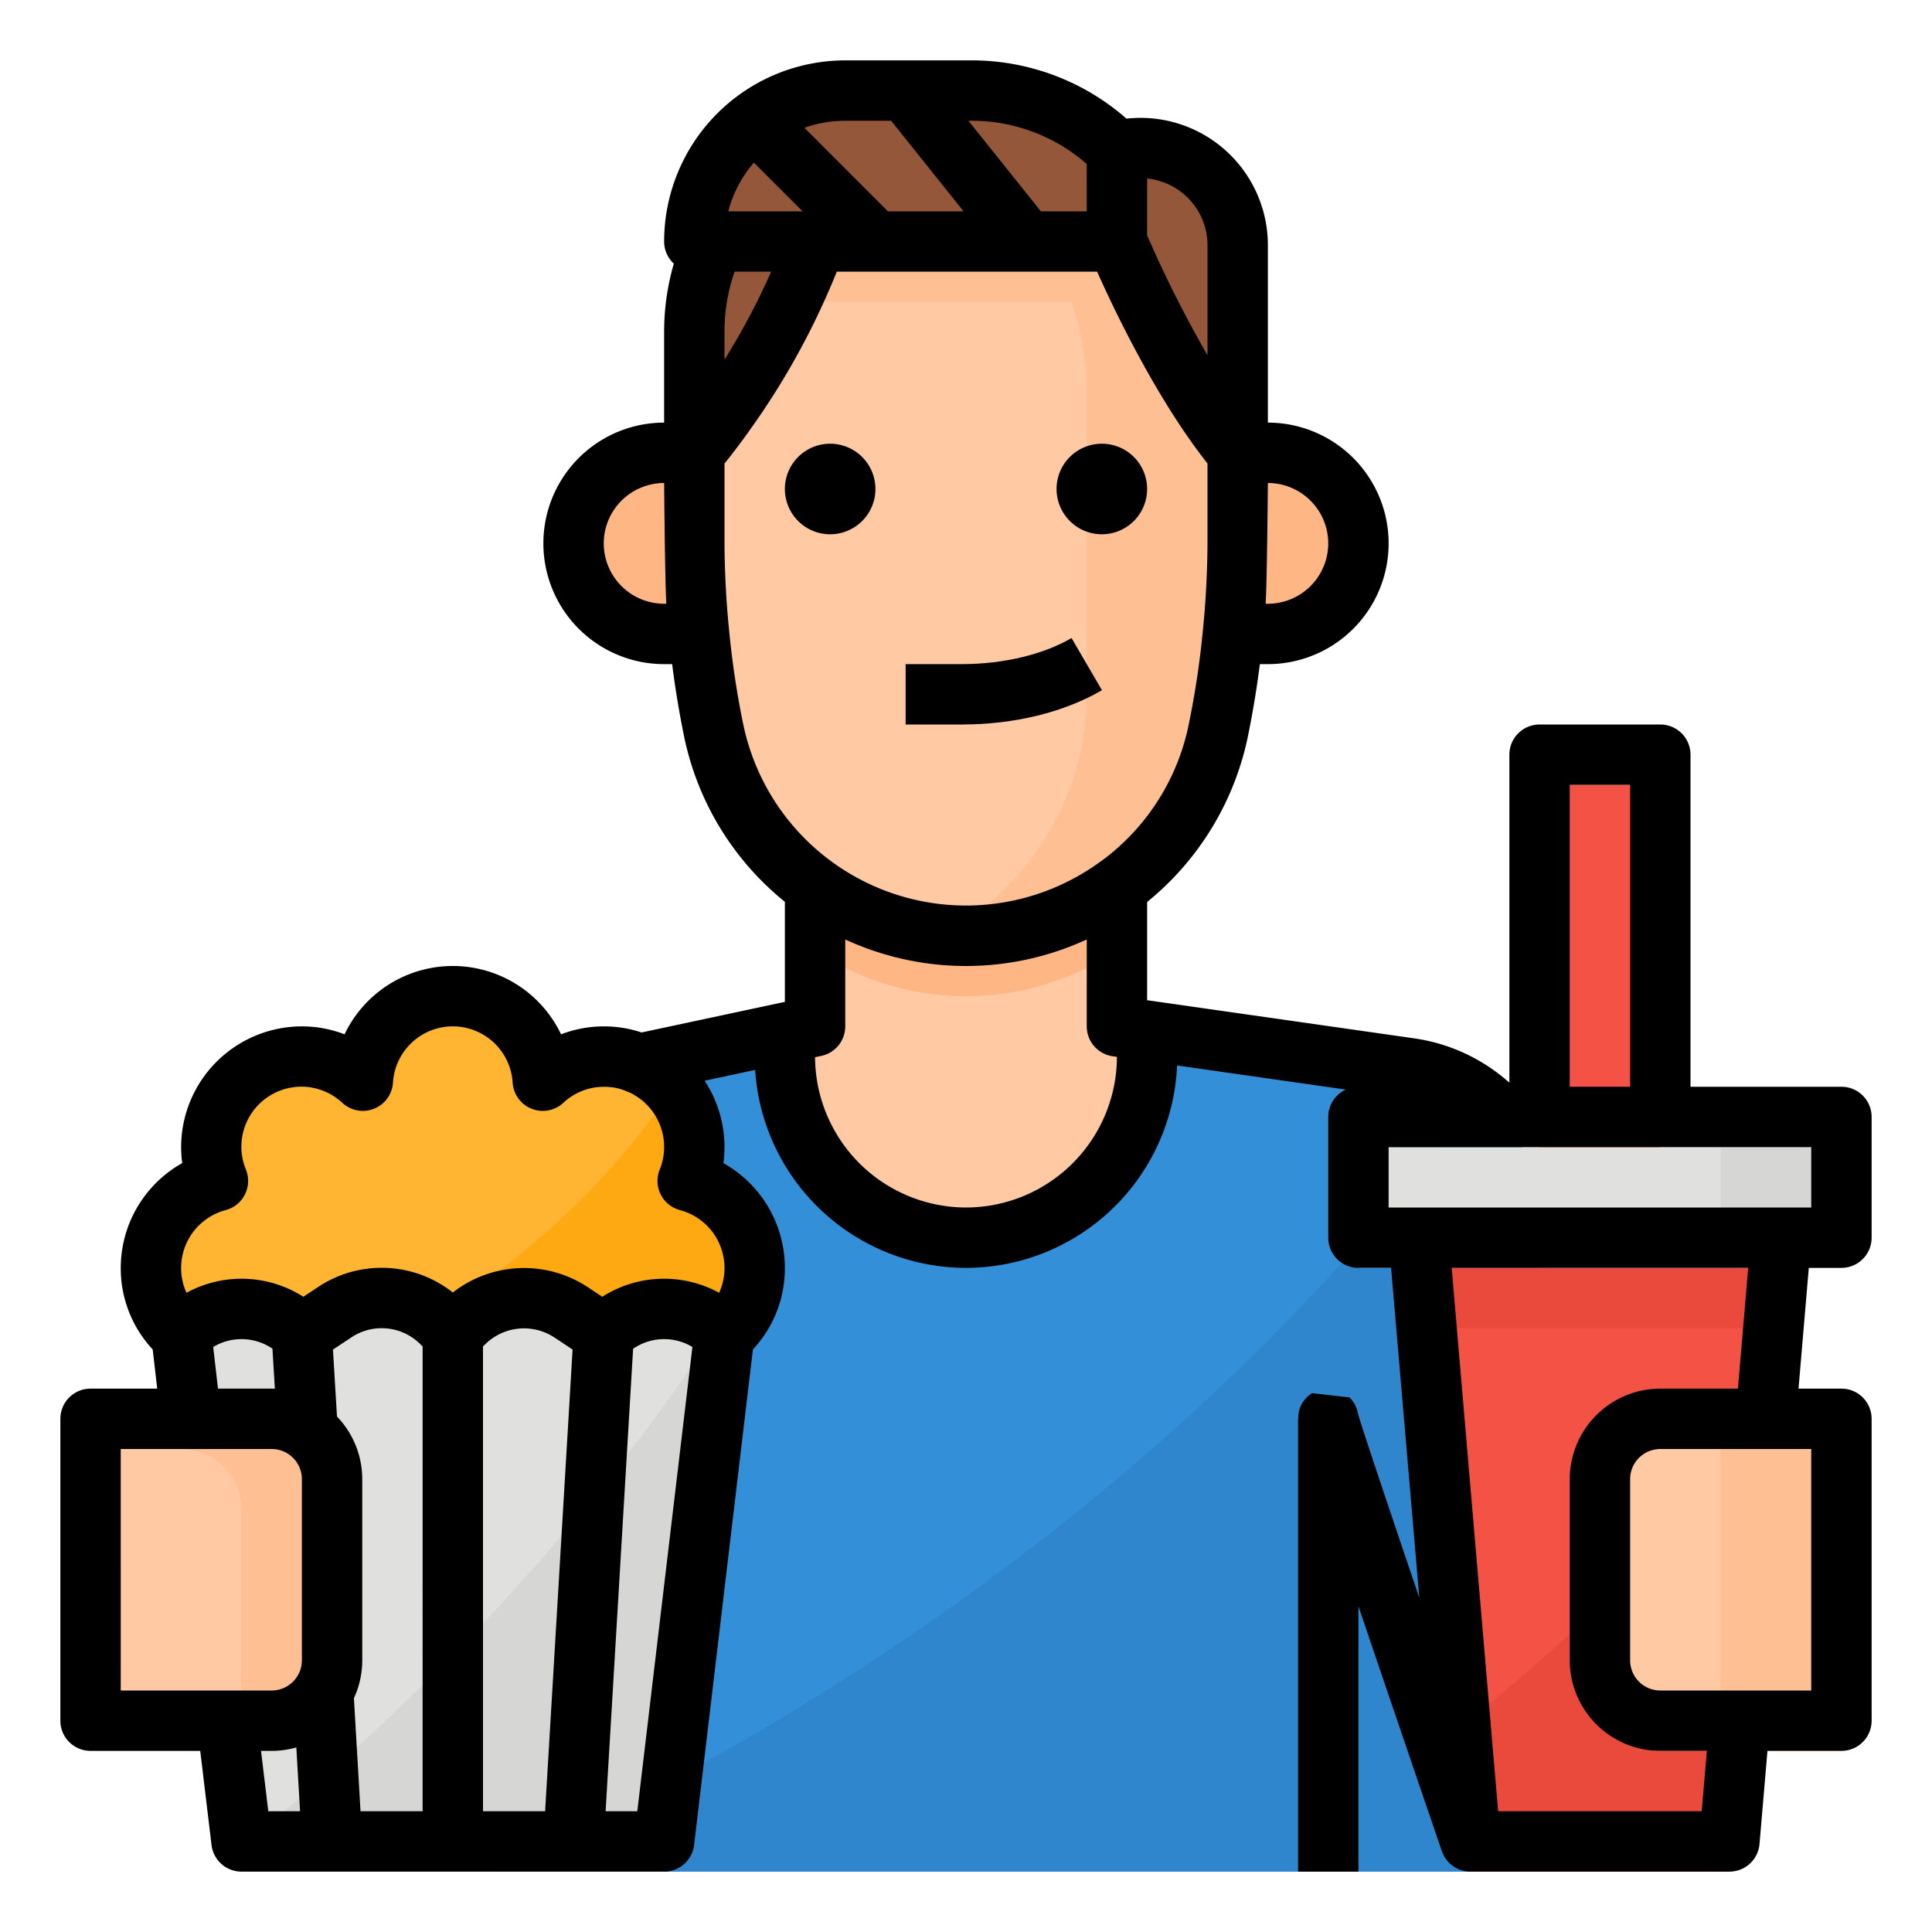 <svg height="512" viewBox="0 0 512 512" width="512" xmlns="http://www.w3.org/2000/svg"><g id="Filled_outline" data-name="Filled outline"><path d="m408 496v-173.309a40 40 0 0 0 -34.343-39.6l-77.657-11.091v-48h-80v48l-80.381 17.224a40 40 0 0 0 -31.619 39.112v167.664" fill="#fec9a3"/><path d="m296 251.859v-27.859h-80v27.859a71.963 71.963 0 0 0 80 0z" fill="#feb784"/><path d="m408 322.69v173.31h-304v-167.66a40.012 40.012 0 0 1 31.62-39.12l72.38-15.51v6.29a48 48 0 0 0 96 0v-6.86l69.66 9.95a39.978 39.978 0 0 1 34.34 39.6z" fill="#348fd9"/><path d="m408 322.69v173.31h-278.25c79.74-36.37 183.9-100.03 262.13-205.41a40.025 40.025 0 0 1 16.12 32.1z" fill="#3086cd"/><path d="m328 109.59v32.83a258.2 258.2 0 0 1 -5.02 50.67 68.291 68.291 0 0 1 -66.98 54.91q-3.24 0-6.41-.3a68.315 68.315 0 0 1 -60.57-54.61q-2.505-12.525-3.76-25.21t-1.26-25.46v-32.83a72.018 72.018 0 0 1 61.59-71.25 72.885 72.885 0 0 1 10.41-.75 72.006 72.006 0 0 1 72 72z" fill="#fec9a3"/><path d="m328 109.59v32.83a258.2 258.2 0 0 1 -5.02 50.67 68.291 68.291 0 0 1 -66.98 54.91q-3.24 0-6.41-.3a72 72 0 0 0 38.41-63.7v-80a72.107 72.107 0 0 0 -42.41-65.66 72.885 72.885 0 0 1 10.41-.75 72.006 72.006 0 0 1 72 72z" fill="#fec093"/><path d="m208 64h88v16h-88z" fill="#fec093"/><path d="m184 120h-8a24 24 0 0 0 0 48h9.273q-1.268-12.746-1.273-25.584z" fill="#feb784"/><path d="m336 120h-8v22.416q0 12.824-1.273 25.584h9.273a24 24 0 0 0 0-48z" fill="#feb784"/><g fill="#95573a"><path d="m184 120v-32c0-26.51 17.909-48 40-48l-1.408 5.068c-7.842 28.232-21.055 53.888-38.592 74.932z"/><path d="m328 120v-55.015a25.754 25.754 0 0 0 -32-24.985v24s14.463 34.956 32 56z"/><path d="m296 64h-112a40 40 0 0 1 40-40h33.373a54.626 54.626 0 0 1 38.627 16z"/></g><path d="m200 344a24.006 24.006 0 0 1 -24 24h-112a23.946 23.946 0 0 1 -6.24-47.08 23.923 23.923 0 0 1 38.41-26.56 23.878 23.878 0 0 1 47.66 0 23.921 23.921 0 0 1 38.41 26.56 23.949 23.949 0 0 1 17.76 23.08z" fill="#ffb531"/><path d="m200 344a24.006 24.006 0 0 1 -24 24h-98.9c35-14.66 71.61-37.91 97.86-74.76a23.84 23.84 0 0 1 7.28 27.68 23.949 23.949 0 0 1 17.76 23.08z" fill="#ffa912"/><path d="m192 361.51-16 134.49h-112l-.72-6.07-15.28-128.42a22.621 22.621 0 0 1 32 0l8.57-5.71a22.627 22.627 0 0 1 28.55 2.83l2.88 2.88 2.88-2.88a22.627 22.627 0 0 1 28.55-2.83l8.57 5.71a22.625 22.625 0 0 1 32 0z" fill="#e0e0de"/><path d="m192 361.51-16 134.49h-112l-.72-6.07c38.34-30.88 84.47-75.08 123.19-132.48a22.373 22.373 0 0 1 5.53 4.06z" fill="#d6d6d4"/><path d="m72 464h-48v-80h48a16 16 0 0 1 16 16v48a16 16 0 0 1 -16 16z" fill="#fec9a3"/><path d="m72 384h-24.014a16 16 0 0 1 16 16v48a16 16 0 0 1 -16 16h24.014a16 16 0 0 0 16-16v-48a16 16 0 0 0 -16-16z" fill="#fec093"/><path d="m472 336-1.37 16-2.2 25.63-10.14 118.37h-68.58l-3.24-37.85-9.1-106.15-1.37-16z" fill="#f35244"/><path d="m360 304h128v32h-128z" fill="#e0e0de"/><path d="m456 304h32v32h-32z" fill="#d6d6d4"/><path d="m408 208h32v96h-32z" fill="#f35244"/><path d="m468.43 377.63-10.14 118.37h-68.58l-3.24-37.85a533.411 533.411 0 0 0 81.96-80.52z" fill="#ea4a3b"/><path d="m472 336-1.37 16h-93.26l-1.37-16z" fill="#ea4a3b"/><path d="m440 384h48v80h-48a16 16 0 0 1 -16-16v-48a16 16 0 0 1 16-16z" fill="#fec9a3"/><path d="m456 384h32v80h-32z" fill="#fec093"/><path d="m488 336a8 8 0 0 0 8-8v-32a8 8 0 0 0 -8-8h-40v-88a8 8 0 0 0 -8-8h-32a8 8 0 0 0 -8 8v86.924a48 48 0 0 0 -25.212-11.75l-70.788-10.112v-26.03c.132-.107.264-.21.4-.321a76.454 76.454 0 0 0 26.4-44.011c1.3-6.433 2.309-12.614 3.075-18.7h2.125a32 32 0 0 0 0-64v-47.016a33.743 33.743 0 0 0 -37.469-33.541 62.149 62.149 0 0 0 -41.158-15.443h-33.373a48.054 48.054 0 0 0 -48 48 7.974 7.974 0 0 0 2.569 5.863 64.872 64.872 0 0 0 -2.569 18.137v24a32 32 0 0 0 0 64h2.124c.769 6.108 1.777 12.282 3.076 18.71a76.026 76.026 0 0 0 26.8 44.28v26.515l-37.97 8.109a31.691 31.691 0 0 0 -21.342.491 31.781 31.781 0 0 0 -57.376 0 31.458 31.458 0 0 0 -11.312-2.105 32.036 32.036 0 0 0 -32 32 31.261 31.261 0 0 0 .288 4.236 31.882 31.882 0 0 0 -16.288 27.764 31.486 31.486 0 0 0 8.463 21.611l1.2 10.389h-17.663a8 8 0 0 0 -8 8v80a8 8 0 0 0 8 8h29.063l2.994 24.953a8 8 0 0 0 7.943 7.047h112a8 8 0 0 0 7.944-7.058l15.584-131.321a31.492 31.492 0 0 0 8.472-21.621 31.882 31.882 0 0 0 -16.288-27.764 31.261 31.261 0 0 0 .288-4.236 31.97 31.97 0 0 0 -5.266-17.6l13.388-2.862a56.061 56.061 0 0 0 55.878 52.462 56.062 56.062 0 0 0 55.94-53.641l44.7 6.386a8 8 0 0 0 -4.64 7.255v32a8 8 0 0 0 8 8h8.655l7.475 87.426c-8.289-24.458-15.139-44.878-16.232-48.7a7.987 7.987 0 0 0 -2.242-4.386l-9.9-1.136a7.5 7.5 0 0 0 -3.695 6.796h-.061v120h16v-70.325q1.465 4.325 3.058 9.018c9.385 27.65 18.958 55.619 19.053 55.9h.007a8 8 0 0 0 7.562 5.407h68.64a8 8 0 0 0 7.971-7.322l2.1-24.678h19.609a8 8 0 0 0 8-8v-80a8 8 0 0 0 -8-8h-11.371l2.72-32zm-72-128h16v80h-16zm-64-64a16.019 16.019 0 0 1 -16 16h-.594c.382-5.744.594-32 .594-32a16.019 16.019 0 0 1 16 16zm-32-79.016v29.151a315.751 315.751 0 0 1 -16-31.768v-15.06a17.78 17.78 0 0 1 16 17.677zm-32-21.518v12.534h-12.155l-19.2-24h.728a46.284 46.284 0 0 1 30.627 11.466zm-51.845-11.466 19.2 24h-20.041l-22.114-22.119a31.853 31.853 0 0 1 10.8-1.881zm-44.155 56a48.211 48.211 0 0 1 2.678-16h9.7a186.691 186.691 0 0 1 -12.378 23.306zm7.79-44.9 12.9 12.9h-19.678a31.944 31.944 0 0 1 6.778-12.9zm-39.79 100.9a16.019 16.019 0 0 1 16-16s.212 26.27.593 32h-.593a16.019 16.019 0 0 1 -16-16zm36.882 47.536a232.128 232.128 0 0 1 -3.645-24.361 241.2 241.2 0 0 1 -1.237-24.775v-19.548c2.229-2.769 4.372-5.6 6.477-8.556a200.615 200.615 0 0 0 23.283-42.296h68.99c4.537 10.166 15.768 33.778 29.25 50.832v19.568a241.669 241.669 0 0 1 -1.244 24.848 231.879 231.879 0 0 1 -3.641 24.3 59.6 59.6 0 0 1 -20.9 34.818l-.1.084c-.8.674-1.75 1.355-2.8 2.106a60.295 60.295 0 0 1 -94.429-37.023zm-140.382 165.433a14.526 14.526 0 0 1 15.7.444l.638 10.608c-.278-.009-.554-.021-.834-.021h-14.235zm87.962 123.031h-16.462v-123.167l.537-.536a14.645 14.645 0 0 1 18.48-1.791l4.723 3.134zm-32.462 0h-16.454l-1.752-29.967a23.85 23.85 0 0 0 2.206-10.033v-48a23.912 23.912 0 0 0 -6.694-16.6l-1.067-17.743 4.733-3.14a14.47 14.47 0 0 1 18.491 1.783l.537.536zm-80-96h40a8.009 8.009 0 0 1 8 8v48a8.009 8.009 0 0 1 -8 8h-40zm37.177 80h2.823a23.941 23.941 0 0 0 6.53-.91l.989 16.91h-8.419zm99.716 16h-8.4l7.291-122.57a14.525 14.525 0 0 1 15.712-.469zm23.107-144a15.928 15.928 0 0 1 -1.419 6.6 30.461 30.461 0 0 0 -30.973 1.054l-3.717-2.466a30.694 30.694 0 0 0 -35.891 1.336 30.431 30.431 0 0 0 -35.862-1.35l-3.745 2.484a30.461 30.461 0 0 0 -30.974-1.058 15.881 15.881 0 0 1 10.394-21.913 8 8 0 0 0 5.375-10.7 15.9 15.9 0 0 1 25.541-17.715 8 8 0 0 0 13.411-5.311 15.887 15.887 0 0 1 31.72 0 8 8 0 0 0 13.411 5.311 15.8 15.8 0 0 1 10.729-4.272 14.734 14.734 0 0 1 6.11 1.23q.307.137.632.247a15.942 15.942 0 0 1 8.07 20.512 8 8 0 0 0 5.375 10.7 15.878 15.878 0 0 1 11.813 15.311zm64-16a40.065 40.065 0 0 1 -40-39.827l1.64-.344a8 8 0 0 0 6.36-7.829v-23.033a76.331 76.331 0 0 0 64 0v23.033a8 8 0 0 0 6.869 7.92l1.129.161a40.044 40.044 0 0 1 -39.998 39.919zm112-16h112v16h-112zm112 144h-40a8.009 8.009 0 0 1 -8-8v-48a8.009 8.009 0 0 1 8-8h40zm-19.429-80h-20.571a24.027 24.027 0 0 0 -24 24v48a24.027 24.027 0 0 0 24 24h12.331l-1.36 16h-53.946l-12.312-144h78.578z"/><path d="m232 129.589a12 12 0 1 0 -12 12 12.013 12.013 0 0 0 12-12z"/><path d="m292 141.589a12 12 0 1 0 -12-12 12.013 12.013 0 0 0 12 12z"/><path d="m292.031 182.91-8.062-13.82c-7.529 4.391-18.128 6.91-29.078 6.91h-14.891v16h14.891c13.901 0 27.091-3.229 37.14-9.09z"/></g></svg>